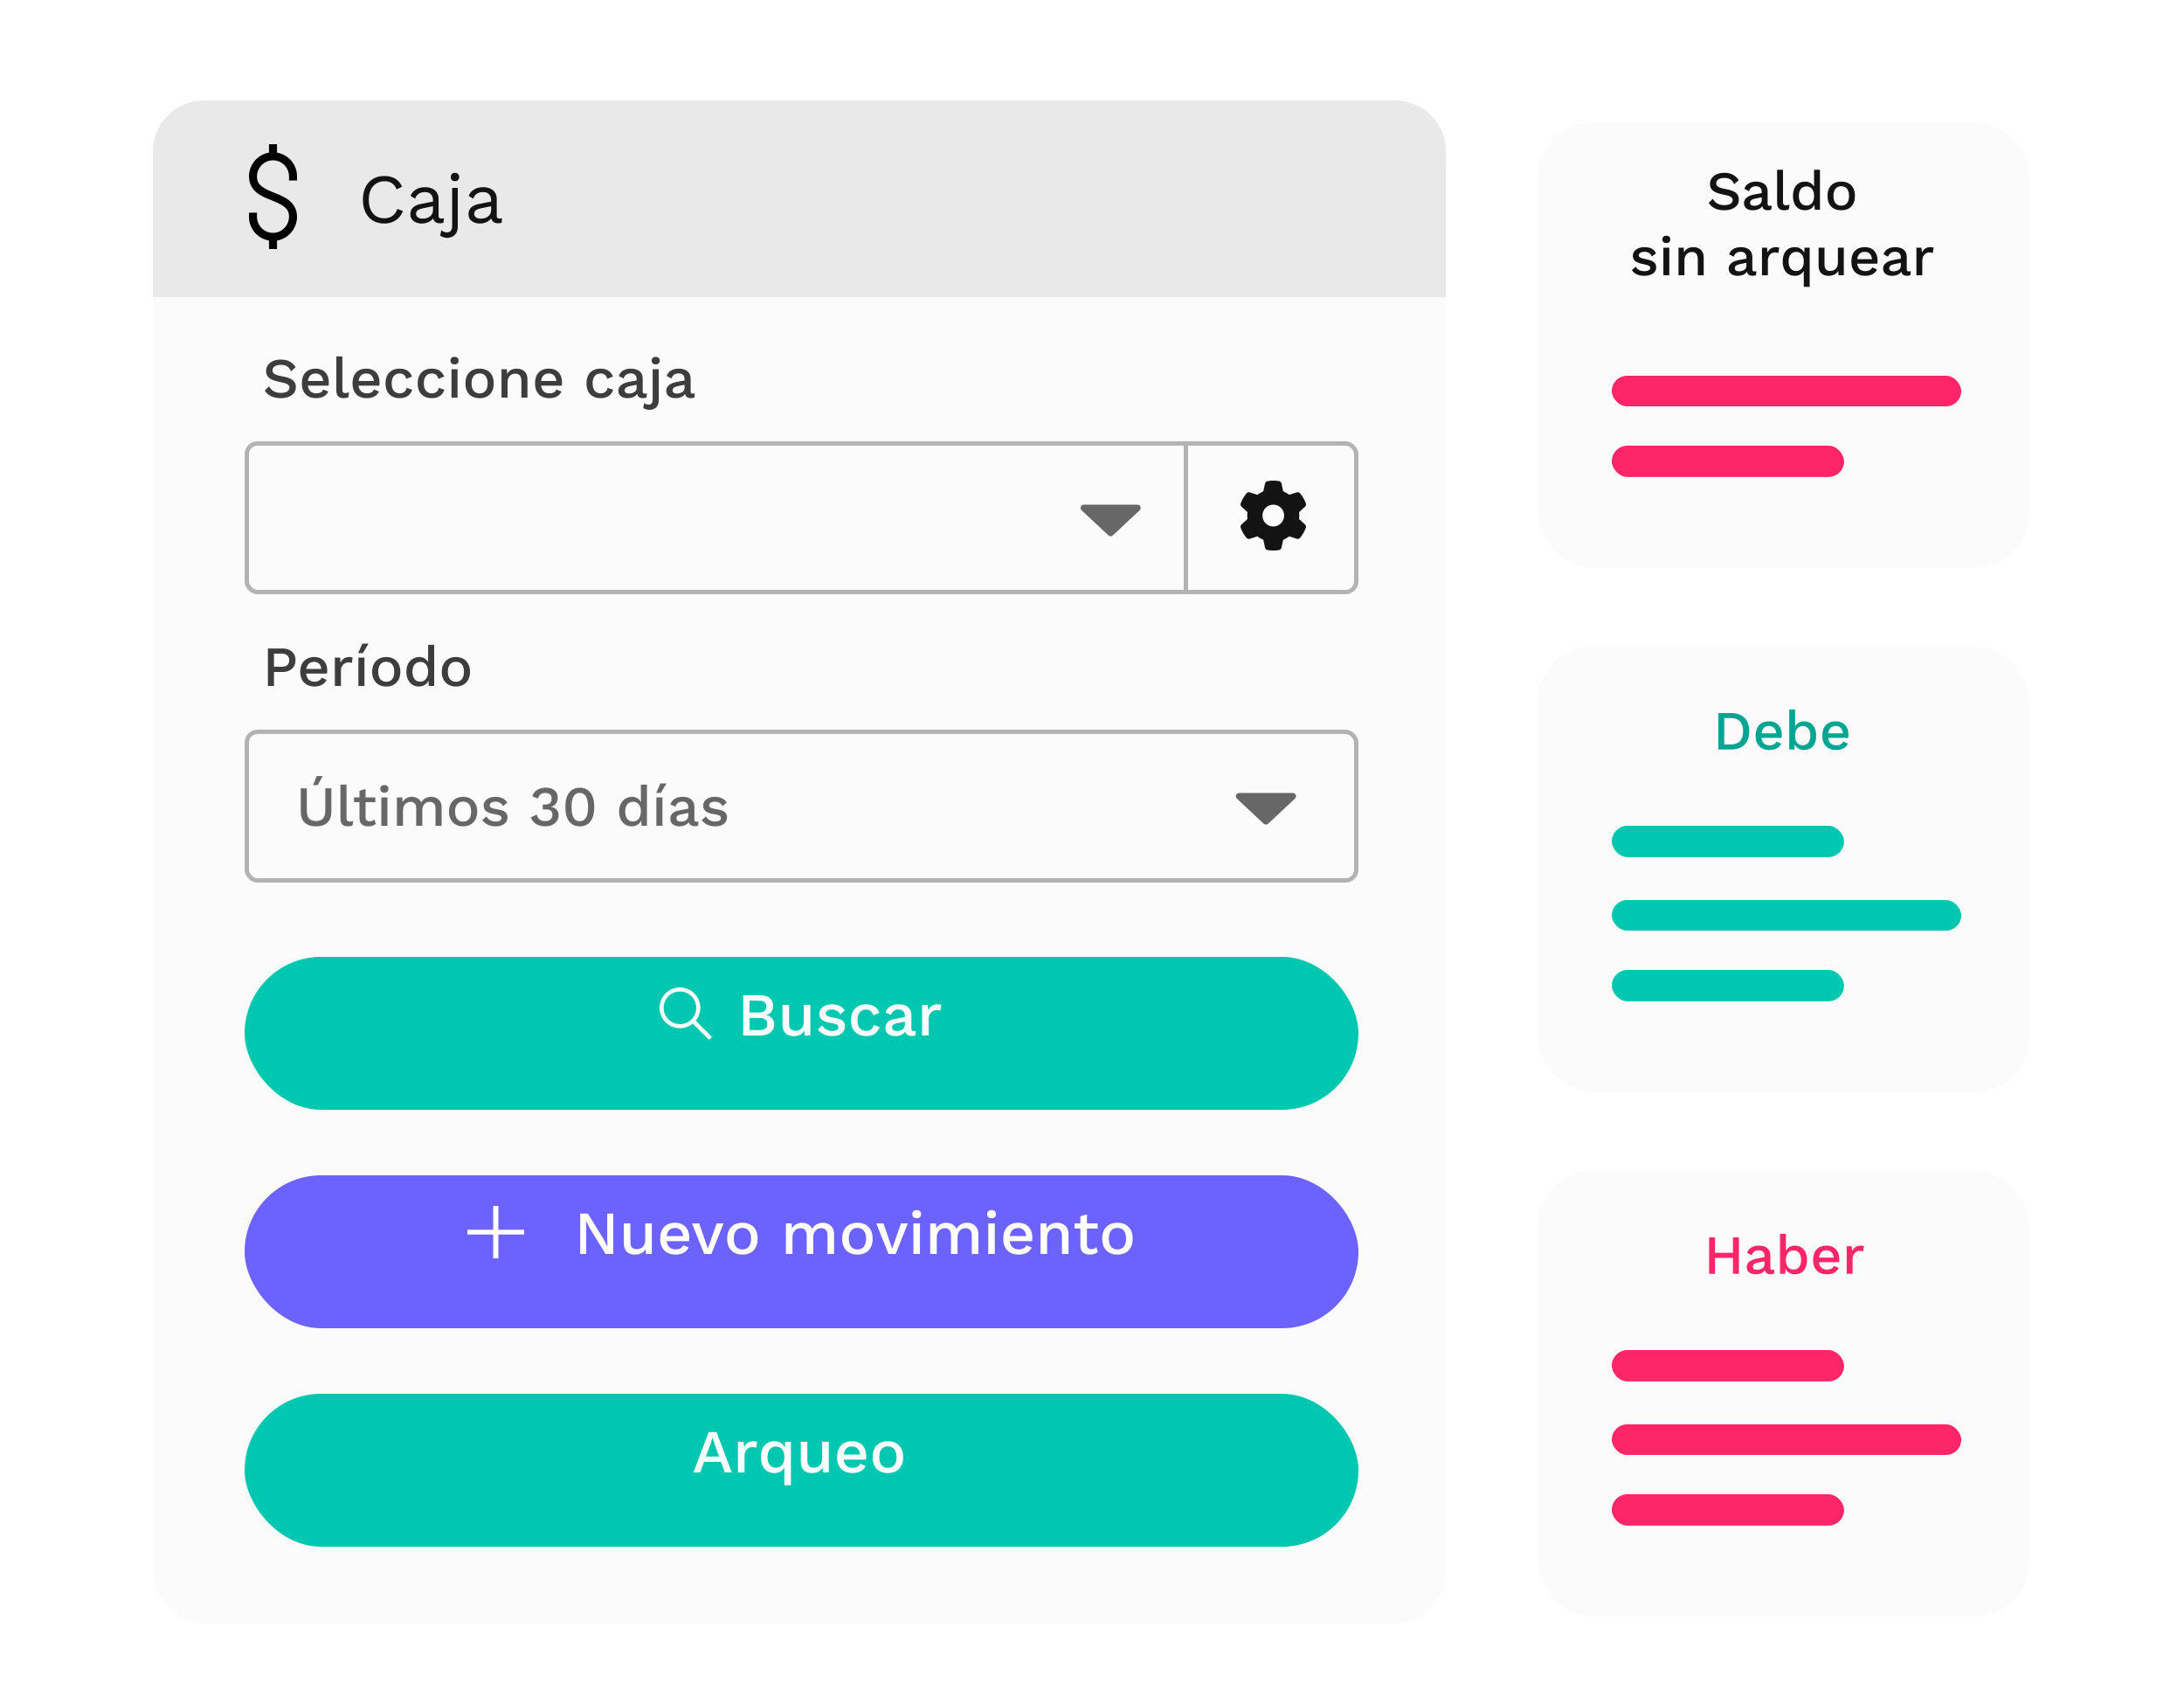 <svg width="500" height="390" viewBox="0 0 500 390" fill="none" xmlns="http://www.w3.org/2000/svg">
<g filter="url(#filter0_d_1289_12)">
<rect x="352" y="144" width="112.588" height="101.912" rx="12.605" fill="#FBFBFB"/>
</g>
<path d="M396.337 163.202C398.948 163.202 400.475 164.691 400.475 167.365C400.475 170.04 398.948 171.529 396.337 171.529H393.397V163.202H396.337ZM396.337 170.381C398.09 170.381 399.062 169.283 399.062 167.365C399.062 165.448 398.09 164.35 396.337 164.35H394.747V170.381H396.337ZM407.929 168.186C407.929 168.425 407.904 168.716 407.878 168.88H403.26C403.412 169.99 404.068 170.583 405.09 170.583C405.923 170.583 406.478 170.28 406.68 169.725L407.803 170.192C407.348 171.126 406.478 171.655 405.09 171.655C403.096 171.655 401.923 170.432 401.923 168.375C401.923 166.318 403.033 165.094 405.001 165.094C406.894 165.094 407.929 166.356 407.929 168.186ZM405.001 166.167C404.005 166.167 403.412 166.76 403.273 167.845H406.667C406.541 166.785 405.948 166.167 405.001 166.167ZM413.002 165.094C414.718 165.094 415.803 166.318 415.803 168.388C415.803 170.444 414.73 171.655 413.014 171.655C412.005 171.655 411.235 171.138 410.869 170.368L410.806 171.529H409.62V162.382H410.97V166.243C411.349 165.549 412.068 165.094 413.002 165.094ZM412.712 170.57C413.797 170.57 414.453 169.75 414.453 168.375C414.453 167 413.797 166.192 412.712 166.192C411.652 166.192 410.97 166.987 410.97 168.299V168.451C410.97 169.775 411.652 170.57 412.712 170.57ZM423.196 168.186C423.196 168.425 423.17 168.716 423.145 168.88H418.527C418.679 169.99 419.335 170.583 420.357 170.583C421.189 170.583 421.745 170.28 421.946 169.725L423.069 170.192C422.615 171.126 421.745 171.655 420.357 171.655C418.363 171.655 417.19 170.432 417.19 168.375C417.19 166.318 418.3 165.094 420.268 165.094C422.161 165.094 423.196 166.356 423.196 168.186ZM420.268 166.167C419.272 166.167 418.679 166.76 418.54 167.845H421.934C421.808 166.785 421.215 166.167 420.268 166.167Z" fill="#00A692"/>
<rect x="369" y="189" width="53.173" height="7.174" rx="3.587" fill="#00C7AF"/>
<rect x="369" y="222" width="53.173" height="7.174" rx="3.587" fill="#00C7AF"/>
<rect x="369" y="206" width="80" height="7" rx="3.5" fill="#00C7AF"/>
<g filter="url(#filter1_d_1289_12)">
<rect x="352" y="24" width="112.588" height="101.912" rx="12.605" fill="#FBFBFB"/>
</g>
<path d="M394.72 39.546C396.259 39.546 397.319 40.101 398.051 41.237L397.029 42.158C396.562 41.161 395.919 40.72 394.733 40.72C393.547 40.72 392.903 41.25 392.903 41.956C392.903 42.625 393.42 42.978 395.036 43.268C397.269 43.66 398.089 44.353 398.089 45.691C398.089 47.18 396.739 48.126 394.771 48.126C392.954 48.126 391.831 47.47 391.187 46.435L392.133 45.489C392.676 46.498 393.509 46.953 394.758 46.953C395.944 46.953 396.676 46.536 396.676 45.767C396.676 45.174 396.171 44.833 394.607 44.543C392.323 44.114 391.477 43.42 391.477 42.095C391.477 40.682 392.689 39.546 394.72 39.546ZM405.14 47.117C405.304 47.117 405.468 47.104 405.606 47.066L405.518 47.975C405.316 48.063 405.051 48.126 404.736 48.126C404.054 48.126 403.588 47.874 403.449 47.18C403.058 47.785 402.25 48.126 401.316 48.126C400.13 48.126 399.26 47.571 399.26 46.473C399.26 45.502 400.067 44.782 401.72 44.492L403.323 44.202V43.874C403.323 43.117 402.856 42.625 402.036 42.625C401.253 42.625 400.673 42.966 400.408 43.761L399.361 43.205C399.664 42.209 400.635 41.565 402.01 41.565C403.588 41.565 404.673 42.284 404.673 43.798V46.65C404.673 46.965 404.799 47.117 405.14 47.117ZM401.607 47.104C402.452 47.104 403.323 46.663 403.323 45.906V45.148L401.947 45.426C401.089 45.59 400.66 45.88 400.66 46.385C400.66 46.852 401.014 47.104 401.607 47.104ZM408.197 38.852V46.158C408.197 46.776 408.348 46.991 408.853 46.991C409.169 46.991 409.358 46.953 409.686 46.827L409.534 47.912C409.257 48.05 408.853 48.126 408.487 48.126C407.364 48.126 406.847 47.571 406.847 46.347V38.852H408.197ZM415.307 38.852H416.657V48H415.471L415.396 46.864C415.03 47.609 414.26 48.126 413.263 48.126C411.547 48.126 410.475 46.915 410.475 44.858C410.475 42.789 411.56 41.565 413.276 41.565C414.21 41.565 414.929 42.019 415.307 42.713V38.852ZM413.566 47.041C414.626 47.041 415.307 46.246 415.307 44.921V44.77C415.307 43.458 414.626 42.663 413.566 42.663C412.481 42.663 411.825 43.47 411.825 44.846C411.825 46.221 412.481 47.041 413.566 47.041ZM421.527 41.565C423.495 41.565 424.668 42.789 424.668 44.846C424.668 46.902 423.495 48.126 421.527 48.126C419.558 48.126 418.385 46.902 418.385 44.846C418.385 42.789 419.558 41.565 421.527 41.565ZM421.527 42.625C420.391 42.625 419.748 43.42 419.748 44.846C419.748 46.271 420.391 47.066 421.527 47.066C422.662 47.066 423.318 46.271 423.318 44.846C423.318 43.42 422.662 42.625 421.527 42.625ZM376.417 63.126C375.193 63.126 374.133 62.722 373.603 61.801L374.512 61.019C374.84 61.776 375.584 62.066 376.467 62.066C377.363 62.066 377.817 61.738 377.817 61.309C377.817 60.918 377.452 60.691 376.354 60.477C374.474 60.123 373.818 59.581 373.818 58.521C373.818 57.499 374.777 56.565 376.467 56.565C377.868 56.565 378.663 57.019 379.117 57.991L378.158 58.697C377.843 57.94 377.3 57.625 376.48 57.625C375.698 57.625 375.168 58.003 375.168 58.395C375.168 58.849 375.534 59.089 376.72 59.303C378.524 59.631 379.168 60.174 379.168 61.221C379.168 62.331 378.158 63.126 376.417 63.126ZM381.493 55.631C380.913 55.631 380.584 55.316 380.584 54.786C380.584 54.256 380.913 53.953 381.493 53.953C382.073 53.953 382.389 54.256 382.389 54.786C382.389 55.316 382.073 55.631 381.493 55.631ZM382.162 56.691V63H380.812V56.691H382.162ZM387.668 56.565C389.006 56.565 390.04 57.335 390.04 58.912V63H388.69V59.341C388.69 58.092 388.11 57.675 387.34 57.675C386.507 57.675 385.624 58.205 385.624 59.656V63H384.274V56.691H385.473L385.536 57.751C385.965 56.918 386.76 56.565 387.668 56.565ZM401.64 62.117C401.804 62.117 401.968 62.104 402.107 62.066L402.019 62.975C401.817 63.063 401.552 63.126 401.236 63.126C400.555 63.126 400.088 62.874 399.949 62.18C399.558 62.785 398.751 63.126 397.817 63.126C396.631 63.126 395.76 62.571 395.76 61.473C395.76 60.502 396.568 59.782 398.221 59.492L399.823 59.202V58.874C399.823 58.117 399.356 57.625 398.536 57.625C397.754 57.625 397.174 57.966 396.909 58.761L395.861 58.205C396.164 57.209 397.136 56.565 398.511 56.565C400.088 56.565 401.173 57.284 401.173 58.798V61.65C401.173 61.965 401.299 62.117 401.64 62.117ZM398.107 62.104C398.953 62.104 399.823 61.663 399.823 60.906V60.148L398.448 60.426C397.59 60.59 397.161 60.88 397.161 61.385C397.161 61.852 397.514 62.104 398.107 62.104ZM406.641 56.565C406.893 56.565 407.158 56.603 407.335 56.691L407.12 57.928C406.944 57.827 406.666 57.764 406.325 57.764C405.568 57.764 404.735 58.369 404.735 59.656V63H403.385V56.691H404.534L404.66 57.814C405 56.994 405.669 56.565 406.641 56.565ZM413.118 56.691H414.304V65.65H412.954V61.978C412.576 62.672 411.856 63.126 410.923 63.126C409.207 63.126 408.122 61.902 408.122 59.833C408.122 57.776 409.194 56.565 410.91 56.565C411.92 56.565 412.689 57.082 413.055 57.852L413.118 56.691ZM411.213 62.028C412.273 62.028 412.954 61.233 412.954 59.921V59.77C412.954 58.445 412.273 57.65 411.213 57.65C410.128 57.65 409.472 58.47 409.472 59.846C409.472 61.221 410.128 62.028 411.213 62.028ZM420.763 56.691H422.113V63H420.914L420.851 61.978C420.422 62.773 419.64 63.126 418.618 63.126C417.356 63.126 416.347 62.483 416.347 60.842V56.691H417.697V60.489C417.697 61.663 418.202 62.016 418.997 62.016C419.955 62.016 420.763 61.435 420.763 60.098V56.691ZM429.849 59.656C429.849 59.896 429.824 60.186 429.799 60.35H425.181C425.332 61.461 425.988 62.054 427.011 62.054C427.843 62.054 428.398 61.751 428.6 61.196L429.723 61.663C429.269 62.596 428.398 63.126 427.011 63.126C425.017 63.126 423.843 61.902 423.843 59.846C423.843 57.789 424.954 56.565 426.922 56.565C428.815 56.565 429.849 57.827 429.849 59.656ZM426.922 57.638C425.925 57.638 425.332 58.23 425.194 59.316H428.588C428.462 58.256 427.869 57.638 426.922 57.638ZM436.992 62.117C437.156 62.117 437.32 62.104 437.459 62.066L437.37 62.975C437.168 63.063 436.903 63.126 436.588 63.126C435.907 63.126 435.44 62.874 435.301 62.18C434.91 62.785 434.102 63.126 433.169 63.126C431.983 63.126 431.112 62.571 431.112 61.473C431.112 60.502 431.919 59.782 433.572 59.492L435.175 59.202V58.874C435.175 58.117 434.708 57.625 433.888 57.625C433.106 57.625 432.525 57.966 432.26 58.761L431.213 58.205C431.516 57.209 432.487 56.565 433.863 56.565C435.44 56.565 436.525 57.284 436.525 58.798V61.65C436.525 61.965 436.651 62.117 436.992 62.117ZM433.459 62.104C434.304 62.104 435.175 61.663 435.175 60.906V60.148L433.799 60.426C432.941 60.59 432.512 60.88 432.512 61.385C432.512 61.852 432.866 62.104 433.459 62.104ZM441.992 56.565C442.245 56.565 442.51 56.603 442.686 56.691L442.472 57.928C442.295 57.827 442.018 57.764 441.677 57.764C440.92 57.764 440.087 58.369 440.087 59.656V63H438.737V56.691H439.885L440.011 57.814C440.352 56.994 441.021 56.565 441.992 56.565Z" fill="#131313"/>
<rect x="369" y="102" width="53.173" height="7.174" rx="3.587" fill="#FF2569"/>
<rect x="369" y="86" width="80" height="7" rx="3.5" fill="#FF2569"/>
<g filter="url(#filter2_d_1289_12)">
<rect x="352" y="264" width="112.588" height="101.912" rx="12.605" fill="#FBFBFB"/>
</g>
<path d="M396.742 283.202H398.104V291.529H396.742V287.895H392.628V291.529H391.278V283.202H392.628V286.735H396.742V283.202ZM405.769 290.646C405.933 290.646 406.097 290.633 406.236 290.596L406.147 291.504C405.946 291.592 405.681 291.655 405.365 291.655C404.684 291.655 404.217 291.403 404.078 290.709C403.687 291.315 402.88 291.655 401.946 291.655C400.76 291.655 399.889 291.1 399.889 290.003C399.889 289.031 400.697 288.312 402.35 288.022L403.952 287.731V287.403C403.952 286.646 403.485 286.154 402.665 286.154C401.883 286.154 401.302 286.495 401.037 287.29L399.99 286.735C400.293 285.738 401.264 285.094 402.64 285.094C404.217 285.094 405.302 285.814 405.302 287.328V290.179C405.302 290.495 405.428 290.646 405.769 290.646ZM402.236 290.633C403.081 290.633 403.952 290.192 403.952 289.435V288.678L402.577 288.955C401.719 289.119 401.29 289.41 401.29 289.914C401.29 290.381 401.643 290.633 402.236 290.633ZM410.896 285.094C412.612 285.094 413.697 286.318 413.697 288.388C413.697 290.444 412.624 291.655 410.908 291.655C409.899 291.655 409.129 291.138 408.763 290.368L408.7 291.529H407.514V282.382H408.864V286.243C409.243 285.549 409.962 285.094 410.896 285.094ZM410.605 290.57C411.691 290.57 412.347 289.75 412.347 288.375C412.347 287 411.691 286.192 410.605 286.192C409.546 286.192 408.864 286.987 408.864 288.299V288.451C408.864 289.775 409.546 290.57 410.605 290.57ZM421.09 288.186C421.09 288.425 421.064 288.716 421.039 288.88H416.421C416.572 289.99 417.229 290.583 418.251 290.583C419.083 290.583 419.639 290.28 419.84 289.725L420.963 290.192C420.509 291.126 419.639 291.655 418.251 291.655C416.257 291.655 415.084 290.432 415.084 288.375C415.084 286.318 416.194 285.094 418.162 285.094C420.055 285.094 421.09 286.356 421.09 288.186ZM418.162 286.167C417.165 286.167 416.572 286.76 416.434 287.845H419.828C419.702 286.785 419.109 286.167 418.162 286.167ZM426.036 285.094C426.289 285.094 426.554 285.132 426.73 285.22L426.516 286.457C426.339 286.356 426.062 286.293 425.721 286.293C424.964 286.293 424.131 286.899 424.131 288.186V291.529H422.781V285.22H423.929L424.055 286.343C424.396 285.523 425.065 285.094 426.036 285.094Z" fill="#FF2569"/>
<rect x="369" y="309" width="53.173" height="7.174" rx="3.587" fill="#FF2569"/>
<rect x="369" y="342" width="53.173" height="7.174" rx="3.587" fill="#FF2569"/>
<rect x="369" y="326" width="80" height="7" rx="3.5" fill="#FF2569"/>
<g filter="url(#filter3_d_1289_12)">
<rect x="35" y="23" width="296.029" height="344.559" rx="11.647" fill="#FBFBFB"/>
</g>
<path d="M35 34.647C35 28.215 40.215 23 46.647 23H319.382C325.815 23 331.029 28.215 331.029 34.647V68H35V34.647Z" fill="#E9E9E9"/>
<path d="M92.24 48.296C92.016 48.893 91.696 49.411 91.28 49.848C90.864 50.275 90.373 50.6 89.808 50.824C89.253 51.048 88.645 51.16 87.984 51.16C86.981 51.16 86.112 50.941 85.376 50.504C84.651 50.056 84.085 49.427 83.68 48.616C83.285 47.805 83.088 46.84 83.088 45.72C83.088 44.6 83.285 43.635 83.68 42.824C84.085 42.013 84.651 41.389 85.376 40.952C86.112 40.504 86.971 40.28 87.952 40.28C88.635 40.28 89.243 40.376 89.776 40.568C90.309 40.749 90.763 41.027 91.136 41.4C91.52 41.763 91.824 42.211 92.048 42.744L90.784 43.336C90.549 42.728 90.208 42.269 89.76 41.96C89.323 41.64 88.752 41.48 88.048 41.48C87.333 41.48 86.704 41.651 86.16 41.992C85.616 42.323 85.189 42.803 84.88 43.432C84.581 44.061 84.432 44.824 84.432 45.72C84.432 46.605 84.576 47.368 84.864 48.008C85.152 48.637 85.563 49.123 86.096 49.464C86.629 49.795 87.259 49.96 87.984 49.96C88.688 49.96 89.301 49.784 89.824 49.432C90.347 49.069 90.725 48.531 90.96 47.816L92.24 48.296ZM99.129 45.832C99.129 45.235 98.969 44.776 98.649 44.456C98.329 44.125 97.875 43.96 97.289 43.96C96.734 43.96 96.265 44.083 95.881 44.328C95.497 44.563 95.214 44.947 95.033 45.48L93.993 44.84C94.206 44.243 94.601 43.763 95.177 43.4C95.753 43.027 96.467 42.84 97.321 42.84C97.897 42.84 98.419 42.941 98.889 43.144C99.358 43.336 99.726 43.635 99.993 44.04C100.27 44.435 100.409 44.947 100.409 45.576V49.448C100.409 49.832 100.611 50.024 101.017 50.024C101.219 50.024 101.417 49.997 101.609 49.944L101.545 50.952C101.331 51.059 101.054 51.112 100.713 51.112C100.403 51.112 100.126 51.053 99.881 50.936C99.635 50.819 99.443 50.643 99.305 50.408C99.166 50.163 99.097 49.859 99.097 49.496V49.336L99.417 49.384C99.289 49.8 99.07 50.141 98.761 50.408C98.451 50.664 98.105 50.856 97.721 50.984C97.337 51.101 96.958 51.16 96.585 51.16C96.115 51.16 95.678 51.08 95.273 50.92C94.867 50.76 94.542 50.52 94.297 50.2C94.062 49.869 93.945 49.464 93.945 48.984C93.945 48.387 94.142 47.896 94.537 47.512C94.942 47.117 95.502 46.851 96.217 46.712L99.385 46.088V47.144L96.809 47.672C96.286 47.779 95.897 47.928 95.641 48.12C95.385 48.312 95.257 48.579 95.257 48.92C95.257 49.251 95.385 49.523 95.641 49.736C95.907 49.939 96.281 50.04 96.761 50.04C97.07 50.04 97.363 50.003 97.641 49.928C97.929 49.843 98.185 49.72 98.409 49.56C98.633 49.389 98.809 49.181 98.937 48.936C99.065 48.68 99.129 48.381 99.129 48.04V45.832ZM104.159 41.464C103.871 41.464 103.637 41.379 103.455 41.208C103.285 41.027 103.199 40.792 103.199 40.504C103.199 40.216 103.285 39.987 103.455 39.816C103.637 39.635 103.871 39.544 104.159 39.544C104.447 39.544 104.677 39.635 104.847 39.816C105.029 39.987 105.119 40.216 105.119 40.504C105.119 40.792 105.029 41.027 104.847 41.208C104.677 41.379 104.447 41.464 104.159 41.464ZM104.799 43V51.816C104.799 52.477 104.671 53 104.415 53.384C104.159 53.768 103.845 54.04 103.471 54.2C103.098 54.36 102.73 54.44 102.367 54.44C102.037 54.44 101.733 54.387 101.455 54.28C101.178 54.184 100.949 54.061 100.767 53.912L101.039 52.696C101.189 52.835 101.375 52.952 101.599 53.048C101.823 53.144 102.074 53.192 102.351 53.192C102.693 53.192 102.97 53.08 103.183 52.856C103.407 52.632 103.519 52.243 103.519 51.688V43H104.799ZM112.441 45.832C112.441 45.235 112.281 44.776 111.961 44.456C111.641 44.125 111.188 43.96 110.601 43.96C110.047 43.96 109.577 44.083 109.193 44.328C108.809 44.563 108.527 44.947 108.345 45.48L107.305 44.84C107.519 44.243 107.913 43.763 108.489 43.4C109.065 43.027 109.78 42.84 110.633 42.84C111.209 42.84 111.732 42.941 112.201 43.144C112.671 43.336 113.039 43.635 113.305 44.04C113.583 44.435 113.721 44.947 113.721 45.576V49.448C113.721 49.832 113.924 50.024 114.329 50.024C114.532 50.024 114.729 49.997 114.921 49.944L114.857 50.952C114.644 51.059 114.367 51.112 114.025 51.112C113.716 51.112 113.439 51.053 113.193 50.936C112.948 50.819 112.756 50.643 112.617 50.408C112.479 50.163 112.409 49.859 112.409 49.496V49.336L112.729 49.384C112.601 49.8 112.383 50.141 112.073 50.408C111.764 50.664 111.417 50.856 111.033 50.984C110.649 51.101 110.271 51.16 109.897 51.16C109.428 51.16 108.991 51.08 108.585 50.92C108.18 50.76 107.855 50.52 107.609 50.2C107.375 49.869 107.257 49.464 107.257 48.984C107.257 48.387 107.455 47.896 107.849 47.512C108.255 47.117 108.815 46.851 109.529 46.712L112.697 46.088V47.144L110.121 47.672C109.599 47.779 109.209 47.928 108.953 48.12C108.697 48.312 108.569 48.579 108.569 48.92C108.569 49.251 108.697 49.523 108.953 49.736C109.22 49.939 109.593 50.04 110.073 50.04C110.383 50.04 110.676 50.003 110.953 49.928C111.241 49.843 111.497 49.72 111.721 49.56C111.945 49.389 112.121 49.181 112.249 48.936C112.377 48.68 112.441 48.381 112.441 48.04V45.832Z" fill="#131313"/>
<g filter="url(#filter4_d_1289_12)">
<rect x="56" y="215" width="255" height="35" rx="17.5" fill="#00C7AF"/>
</g>
<path d="M170.148 237V227.76H173.788C174.899 227.76 175.711 227.984 176.224 228.432C176.738 228.88 176.994 229.501 176.994 230.294C176.994 230.779 176.854 231.213 176.574 231.596C176.294 231.969 175.884 232.207 175.342 232.31V232.324C175.94 232.417 176.402 232.665 176.728 233.066C177.064 233.458 177.232 233.915 177.232 234.438C177.232 235.231 176.943 235.857 176.364 236.314C175.786 236.771 174.946 237 173.844 237H170.148ZM171.618 235.754H173.914C174.502 235.754 174.941 235.633 175.23 235.39C175.529 235.147 175.678 234.807 175.678 234.368C175.678 233.929 175.529 233.589 175.23 233.346C174.941 233.103 174.502 232.982 173.914 232.982H171.618V235.754ZM171.618 231.736H173.676C174.852 231.736 175.44 231.283 175.44 230.378C175.44 229.473 174.852 229.02 173.676 229.02H171.618V231.736ZM181.7 237.14C181.243 237.14 180.818 237.056 180.426 236.888C180.043 236.72 179.735 236.449 179.502 236.076C179.269 235.703 179.152 235.217 179.152 234.62V230H180.65V234.242C180.65 234.877 180.785 235.315 181.056 235.558C181.327 235.791 181.705 235.908 182.19 235.908C182.423 235.908 182.647 235.871 182.862 235.796C183.086 235.712 183.287 235.586 183.464 235.418C183.641 235.241 183.777 235.017 183.87 234.746C183.973 234.475 184.024 234.158 184.024 233.794V230H185.522V237H184.206L184.136 235.866C183.893 236.305 183.567 236.627 183.156 236.832C182.745 237.037 182.26 237.14 181.7 237.14ZM190.522 237.14C189.822 237.14 189.183 237.005 188.604 236.734C188.026 236.463 187.568 236.081 187.232 235.586L188.268 234.69C188.474 235.073 188.768 235.381 189.15 235.614C189.542 235.838 190.009 235.95 190.55 235.95C190.98 235.95 191.32 235.875 191.572 235.726C191.824 235.577 191.95 235.367 191.95 235.096C191.95 234.919 191.89 234.765 191.768 234.634C191.656 234.494 191.437 234.387 191.11 234.312L189.64 234.004C188.894 233.855 188.362 233.617 188.044 233.29C187.727 232.954 187.568 232.529 187.568 232.016C187.568 231.633 187.68 231.279 187.904 230.952C188.128 230.625 188.455 230.364 188.884 230.168C189.323 229.963 189.846 229.86 190.452 229.86C191.152 229.86 191.75 229.986 192.244 230.238C192.739 230.481 193.117 230.831 193.378 231.288L192.342 232.156C192.165 231.783 191.904 231.507 191.558 231.33C191.213 231.143 190.854 231.05 190.48 231.05C190.182 231.05 189.925 231.087 189.71 231.162C189.496 231.237 189.332 231.339 189.22 231.47C189.108 231.601 189.052 231.755 189.052 231.932C189.052 232.119 189.122 232.282 189.262 232.422C189.402 232.562 189.654 232.669 190.018 232.744L191.614 233.08C192.286 233.211 192.758 233.435 193.028 233.752C193.308 234.06 193.448 234.438 193.448 234.886C193.448 235.334 193.332 235.731 193.098 236.076C192.865 236.412 192.529 236.673 192.09 236.86C191.652 237.047 191.129 237.14 190.522 237.14ZM198.283 229.86C198.843 229.86 199.319 229.944 199.711 230.112C200.112 230.271 200.448 230.499 200.719 230.798C200.989 231.097 201.195 231.437 201.335 231.82L199.921 232.38C199.799 231.951 199.603 231.624 199.333 231.4C199.071 231.167 198.726 231.05 198.297 231.05C197.877 231.05 197.517 231.148 197.219 231.344C196.92 231.531 196.691 231.806 196.533 232.17C196.383 232.534 196.309 232.982 196.309 233.514C196.309 234.037 196.388 234.48 196.547 234.844C196.705 235.208 196.934 235.483 197.233 235.67C197.531 235.857 197.886 235.95 198.297 235.95C198.614 235.95 198.889 235.899 199.123 235.796C199.356 235.684 199.547 235.53 199.697 235.334C199.855 235.129 199.963 234.881 200.019 234.592L201.377 235.054C201.246 235.474 201.041 235.843 200.761 236.16C200.49 236.468 200.149 236.711 199.739 236.888C199.328 237.056 198.857 237.14 198.325 237.14C197.634 237.14 197.023 236.995 196.491 236.706C195.959 236.417 195.543 236.001 195.245 235.46C194.955 234.909 194.811 234.256 194.811 233.5C194.811 232.744 194.955 232.095 195.245 231.554C195.543 231.003 195.954 230.583 196.477 230.294C197.009 230.005 197.611 229.86 198.283 229.86ZM207.166 232.506C207.166 232.039 207.035 231.68 206.774 231.428C206.522 231.167 206.172 231.036 205.724 231.036C205.304 231.036 204.945 231.134 204.646 231.33C204.347 231.526 204.128 231.843 203.988 232.282L202.728 231.75C202.905 231.181 203.251 230.723 203.764 230.378C204.287 230.033 204.959 229.86 205.78 229.86C206.34 229.86 206.835 229.953 207.264 230.14C207.693 230.317 208.029 230.588 208.272 230.952C208.524 231.316 208.65 231.783 208.65 232.352V235.474C208.65 235.819 208.823 235.992 209.168 235.992C209.336 235.992 209.499 235.969 209.658 235.922L209.574 236.958C209.359 237.061 209.089 237.112 208.762 237.112C208.463 237.112 208.193 237.061 207.95 236.958C207.717 236.846 207.53 236.683 207.39 236.468C207.259 236.244 207.194 235.969 207.194 235.642V235.544L207.502 235.53C207.418 235.894 207.245 236.197 206.984 236.44C206.723 236.673 206.419 236.851 206.074 236.972C205.729 237.084 205.379 237.14 205.024 237.14C204.585 237.14 204.189 237.07 203.834 236.93C203.489 236.79 203.213 236.58 203.008 236.3C202.812 236.011 202.714 235.656 202.714 235.236C202.714 234.713 202.882 234.284 203.218 233.948C203.563 233.612 204.049 233.383 204.674 233.262L207.39 232.73L207.376 233.78L205.402 234.186C205.01 234.261 204.716 234.368 204.52 234.508C204.324 234.648 204.226 234.853 204.226 235.124C204.226 235.385 204.324 235.595 204.52 235.754C204.725 235.903 204.996 235.978 205.332 235.978C205.565 235.978 205.789 235.95 206.004 235.894C206.228 235.838 206.429 235.749 206.606 235.628C206.783 235.497 206.919 235.334 207.012 235.138C207.115 234.933 207.166 234.69 207.166 234.41V232.506ZM211.104 237V230H212.378L212.518 231.26C212.705 230.803 212.98 230.457 213.344 230.224C213.718 229.981 214.175 229.86 214.716 229.86C214.856 229.86 214.996 229.874 215.136 229.902C215.276 229.921 215.393 229.953 215.486 230L215.276 231.316C215.174 231.279 215.057 231.251 214.926 231.232C214.805 231.204 214.637 231.19 214.422 231.19C214.133 231.19 213.848 231.269 213.568 231.428C213.288 231.577 213.055 231.806 212.868 232.114C212.691 232.422 212.602 232.814 212.602 233.29V237H211.104Z" fill="white"/>
<path d="M155.666 226C158.236 226 160.331 228.095 160.331 230.666C160.331 231.781 159.939 232.807 159.281 233.61L163 237.328L162.328 238L158.61 234.281C157.807 234.939 156.781 235.331 155.666 235.331C153.095 235.331 151 233.236 151 230.666C151 228.095 153.095 226 155.666 226ZM155.666 226.933C153.599 226.933 151.933 228.599 151.933 230.666C151.933 232.733 153.599 234.398 155.666 234.398C157.733 234.398 159.398 232.733 159.398 230.666C159.398 228.599 157.733 226.933 155.666 226.933Z" fill="white"/>
<g filter="url(#filter5_d_1289_12)">
<rect x="56" y="265" width="255" height="35" rx="17.5" fill="#6C63FF"/>
</g>
<path d="M112.909 276V281.455H107V282.545H112.909V288H114.091V282.545H120V281.455H114.091V276H112.909Z" fill="white"/>
<path d="M140.407 277.76V287H138.629L135.059 281.176L134.163 279.468H134.149L134.205 281.036V287H132.833V277.76H134.597L138.153 283.57L139.063 285.292H139.077L139.021 283.724V277.76H140.407ZM147.721 280H149.219V287H147.889L147.819 285.866C147.343 286.748 146.475 287.14 145.341 287.14C143.941 287.14 142.821 286.426 142.821 284.606V280H144.319V284.214C144.319 285.516 144.879 285.908 145.761 285.908C146.825 285.908 147.721 285.264 147.721 283.78V280ZM157.803 283.29C157.803 283.556 157.775 283.878 157.747 284.06H152.623C152.791 285.292 153.519 285.95 154.653 285.95C155.577 285.95 156.193 285.614 156.417 284.998L157.663 285.516C157.159 286.552 156.193 287.14 154.653 287.14C152.441 287.14 151.139 285.782 151.139 283.5C151.139 281.218 152.371 279.86 154.555 279.86C156.655 279.86 157.803 281.26 157.803 283.29ZM154.555 281.05C153.449 281.05 152.791 281.708 152.637 282.912H156.403C156.263 281.736 155.605 281.05 154.555 281.05ZM164.081 280H165.649L162.863 287H161.225L158.425 280H160.077L162.051 285.782L164.081 280ZM169.965 279.86C172.149 279.86 173.451 281.218 173.451 283.5C173.451 285.782 172.149 287.14 169.965 287.14C167.781 287.14 166.479 285.782 166.479 283.5C166.479 281.218 167.781 279.86 169.965 279.86ZM169.965 281.036C168.705 281.036 167.991 281.918 167.991 283.5C167.991 285.082 168.705 285.964 169.965 285.964C171.225 285.964 171.953 285.082 171.953 283.5C171.953 281.918 171.225 281.036 169.965 281.036ZM188.37 279.86C189.714 279.86 190.96 280.686 190.946 282.464V287H189.448V282.702C189.448 281.554 188.832 281.092 188.006 281.092C187.026 281.092 186.186 281.834 186.186 283.192V287H184.688V282.702C184.688 281.554 184.072 281.092 183.246 281.092C182.406 281.092 181.426 281.708 181.426 283.276V287H179.928V280H181.258L181.328 281.162C181.818 280.28 182.686 279.86 183.596 279.86C184.59 279.86 185.528 280.308 185.948 281.26C186.41 280.308 187.432 279.86 188.37 279.86ZM196.297 279.86C198.481 279.86 199.783 281.218 199.783 283.5C199.783 285.782 198.481 287.14 196.297 287.14C194.113 287.14 192.811 285.782 192.811 283.5C192.811 281.218 194.113 279.86 196.297 279.86ZM196.297 281.036C195.037 281.036 194.323 281.918 194.323 283.5C194.323 285.082 195.037 285.964 196.297 285.964C197.557 285.964 198.285 285.082 198.285 283.5C198.285 281.918 197.557 281.036 196.297 281.036ZM206.272 280H207.84L205.054 287H203.416L200.616 280H202.268L204.242 285.782L206.272 280ZM209.873 278.824C209.229 278.824 208.865 278.474 208.865 277.886C208.865 277.298 209.229 276.962 209.873 276.962C210.517 276.962 210.867 277.298 210.867 277.886C210.867 278.474 210.517 278.824 209.873 278.824ZM210.615 280V287H209.117V280H210.615ZM221.401 279.86C222.745 279.86 223.991 280.686 223.977 282.464V287H222.479V282.702C222.479 281.554 221.863 281.092 221.037 281.092C220.057 281.092 219.217 281.834 219.217 283.192V287H217.719V282.702C217.719 281.554 217.103 281.092 216.277 281.092C215.437 281.092 214.457 281.708 214.457 283.276V287H212.959V280H214.289L214.359 281.162C214.849 280.28 215.717 279.86 216.627 279.86C217.621 279.86 218.559 280.308 218.979 281.26C219.441 280.308 220.463 279.86 221.401 279.86ZM227.004 278.824C226.36 278.824 225.996 278.474 225.996 277.886C225.996 277.298 226.36 276.962 227.004 276.962C227.648 276.962 227.998 277.298 227.998 277.886C227.998 278.474 227.648 278.824 227.004 278.824ZM227.746 280V287H226.248V280H227.746ZM236.348 283.29C236.348 283.556 236.32 283.878 236.292 284.06H231.168C231.336 285.292 232.064 285.95 233.198 285.95C234.122 285.95 234.738 285.614 234.962 284.998L236.208 285.516C235.704 286.552 234.738 287.14 233.198 287.14C230.986 287.14 229.684 285.782 229.684 283.5C229.684 281.218 230.916 279.86 233.1 279.86C235.2 279.86 236.348 281.26 236.348 283.29ZM233.1 281.05C231.994 281.05 231.336 281.708 231.182 282.912H234.948C234.808 281.736 234.15 281.05 233.1 281.05ZM241.991 279.86C243.475 279.86 244.623 280.714 244.623 282.464V287H243.125V282.94C243.125 281.554 242.481 281.092 241.627 281.092C240.703 281.092 239.723 281.68 239.723 283.29V287H238.225V280H239.555L239.625 281.176C240.101 280.252 240.983 279.86 241.991 279.86ZM250.996 285.446L251.346 286.538C250.898 286.916 250.24 287.14 249.484 287.14C248.28 287.14 247.356 286.594 247.342 285.152V281.176H246.012V280H247.342V278.362L248.84 277.942V280H251.29V281.176H248.84V284.9C248.84 285.586 249.246 285.894 249.862 285.894C250.338 285.894 250.688 285.726 250.996 285.446ZM255.824 279.86C258.008 279.86 259.31 281.218 259.31 283.5C259.31 285.782 258.008 287.14 255.824 287.14C253.64 287.14 252.338 285.782 252.338 283.5C252.338 281.218 253.64 279.86 255.824 279.86ZM255.824 281.036C254.564 281.036 253.85 281.918 253.85 283.5C253.85 285.082 254.564 285.964 255.824 285.964C257.084 285.964 257.812 285.082 257.812 283.5C257.812 281.918 257.084 281.036 255.824 281.036Z" fill="white"/>
<g filter="url(#filter6_d_1289_12)">
<rect x="56" y="315" width="255" height="35" rx="17.5" fill="#00C7AF"/>
</g>
<path d="M165.941 337L165.073 334.578H161.181L160.299 337H158.759L162.245 327.76H164.037L167.523 337H165.941ZM161.615 333.36H164.625L163.561 330.392L163.141 329.062H163.099L162.707 330.364L161.615 333.36ZM172.564 329.86C172.844 329.86 173.138 329.902 173.334 330L173.096 331.372C172.9 331.26 172.592 331.19 172.214 331.19C171.374 331.19 170.45 331.862 170.45 333.29V337H168.952V330H170.226L170.366 331.246C170.744 330.336 171.486 329.86 172.564 329.86ZM179.751 330H181.067V339.94H179.569V335.866C179.149 336.636 178.351 337.14 177.315 337.14C175.411 337.14 174.207 335.782 174.207 333.486C174.207 331.204 175.397 329.86 177.301 329.86C178.421 329.86 179.275 330.434 179.681 331.288L179.751 330ZM177.637 335.922C178.813 335.922 179.569 335.04 179.569 333.584V333.416C179.569 331.946 178.813 331.064 177.637 331.064C176.433 331.064 175.705 331.974 175.705 333.5C175.705 335.026 176.433 335.922 177.637 335.922ZM188.234 330H189.732V337H188.402L188.332 335.866C187.856 336.748 186.988 337.14 185.854 337.14C184.454 337.14 183.334 336.426 183.334 334.606V330H184.832V334.214C184.832 335.516 185.392 335.908 186.274 335.908C187.338 335.908 188.234 335.264 188.234 333.78V330ZM198.316 333.29C198.316 333.556 198.288 333.878 198.26 334.06H193.136C193.304 335.292 194.032 335.95 195.166 335.95C196.09 335.95 196.706 335.614 196.93 334.998L198.176 335.516C197.672 336.552 196.706 337.14 195.166 337.14C192.954 337.14 191.652 335.782 191.652 333.5C191.652 331.218 192.884 329.86 195.068 329.86C197.168 329.86 198.316 331.26 198.316 333.29ZM195.068 331.05C193.962 331.05 193.304 331.708 193.15 332.912H196.916C196.776 331.736 196.118 331.05 195.068 331.05ZM203.272 329.86C205.456 329.86 206.758 331.218 206.758 333.5C206.758 335.782 205.456 337.14 203.272 337.14C201.088 337.14 199.786 335.782 199.786 333.5C199.786 331.218 201.088 329.86 203.272 329.86ZM203.272 331.036C202.012 331.036 201.298 331.918 201.298 333.5C201.298 335.082 202.012 335.964 203.272 335.964C204.532 335.964 205.26 335.082 205.26 333.5C205.26 331.918 204.532 331.036 203.272 331.036Z" fill="white"/>
<path d="M75.862 180.42V185.711C75.862 186.846 75.563 187.7 74.965 188.272C74.367 188.844 73.496 189.13 72.352 189.13C71.225 189.13 70.359 188.844 69.752 188.272C69.154 187.7 68.855 186.846 68.855 185.711V180.42H70.246V185.542C70.246 186.348 70.419 186.946 70.766 187.336C71.113 187.726 71.641 187.921 72.352 187.921C73.071 187.921 73.604 187.726 73.951 187.336C74.298 186.946 74.471 186.348 74.471 185.542V180.42H75.862ZM72.521 177.612H73.873L72.742 179.692H71.676L72.521 177.612ZM79.334 179.575V187.18C79.334 187.501 79.391 187.722 79.503 187.843C79.616 187.964 79.802 188.025 80.062 188.025C80.218 188.025 80.348 188.016 80.452 187.999C80.565 187.973 80.704 187.93 80.868 187.869L80.712 188.909C80.565 188.978 80.396 189.03 80.205 189.065C80.015 189.108 79.824 189.13 79.633 189.13C79.053 189.13 78.624 188.983 78.346 188.688C78.078 188.385 77.943 187.921 77.943 187.297V179.575H79.334ZM83.689 180.589V187.05C83.689 187.371 83.771 187.605 83.936 187.752C84.109 187.899 84.339 187.973 84.625 187.973C84.859 187.973 85.063 187.938 85.236 187.869C85.409 187.791 85.57 187.687 85.717 187.557L86.029 188.571C85.83 188.744 85.583 188.883 85.288 188.987C85.002 189.082 84.681 189.13 84.326 189.13C83.953 189.13 83.611 189.069 83.299 188.948C82.987 188.827 82.744 188.632 82.571 188.363C82.398 188.086 82.307 187.726 82.298 187.284V180.979L83.689 180.589ZM85.925 182.5V183.592H81.05V182.5H85.925ZM88.003 181.408C87.699 181.408 87.465 181.334 87.301 181.187C87.145 181.031 87.067 180.814 87.067 180.537C87.067 180.26 87.145 180.047 87.301 179.9C87.465 179.753 87.699 179.679 88.003 179.679C88.297 179.679 88.523 179.753 88.679 179.9C88.843 180.047 88.926 180.26 88.926 180.537C88.926 180.814 88.843 181.031 88.679 181.187C88.523 181.334 88.297 181.408 88.003 181.408ZM88.692 182.5V189H87.301V182.5H88.692ZM90.868 189V182.5H92.103L92.168 183.592C92.393 183.176 92.692 182.868 93.065 182.669C93.446 182.47 93.849 182.37 94.274 182.37C94.742 182.37 95.171 182.478 95.561 182.695C95.96 182.903 96.259 183.219 96.458 183.644C96.597 183.358 96.787 183.12 97.03 182.929C97.273 182.738 97.541 182.6 97.836 182.513C98.131 182.418 98.421 182.37 98.707 182.37C99.123 182.37 99.513 182.457 99.877 182.63C100.241 182.803 100.536 183.068 100.761 183.423C100.986 183.778 101.099 184.233 101.099 184.788V189H99.708V185.009C99.708 184.48 99.582 184.099 99.331 183.865C99.08 183.631 98.759 183.514 98.369 183.514C98.066 183.514 97.784 183.588 97.524 183.735C97.273 183.882 97.069 184.103 96.913 184.398C96.757 184.684 96.679 185.039 96.679 185.464V189H95.288V185.009C95.288 184.48 95.162 184.099 94.911 183.865C94.66 183.631 94.339 183.514 93.949 183.514C93.689 183.514 93.429 183.583 93.169 183.722C92.909 183.861 92.692 184.077 92.519 184.372C92.346 184.667 92.259 185.057 92.259 185.542V189H90.868ZM106.029 182.37C106.662 182.37 107.221 182.504 107.706 182.773C108.191 183.042 108.568 183.432 108.837 183.943C109.114 184.446 109.253 185.048 109.253 185.75C109.253 186.452 109.114 187.059 108.837 187.57C108.568 188.073 108.191 188.458 107.706 188.727C107.221 188.996 106.662 189.13 106.029 189.13C105.396 189.13 104.837 188.996 104.352 188.727C103.867 188.458 103.485 188.073 103.208 187.57C102.931 187.059 102.792 186.452 102.792 185.75C102.792 185.048 102.931 184.446 103.208 183.943C103.485 183.432 103.867 183.042 104.352 182.773C104.837 182.504 105.396 182.37 106.029 182.37ZM106.029 183.462C105.639 183.462 105.305 183.553 105.028 183.735C104.759 183.908 104.551 184.164 104.404 184.502C104.257 184.84 104.183 185.256 104.183 185.75C104.183 186.235 104.257 186.651 104.404 186.998C104.551 187.336 104.759 187.596 105.028 187.778C105.305 187.951 105.639 188.038 106.029 188.038C106.419 188.038 106.748 187.951 107.017 187.778C107.286 187.596 107.494 187.336 107.641 186.998C107.788 186.651 107.862 186.235 107.862 185.75C107.862 185.256 107.788 184.84 107.641 184.502C107.494 184.164 107.286 183.908 107.017 183.735C106.748 183.553 106.419 183.462 106.029 183.462ZM113.473 189.13C112.823 189.13 112.229 189.004 111.692 188.753C111.154 188.502 110.73 188.146 110.418 187.687L111.38 186.855C111.57 187.21 111.843 187.496 112.199 187.713C112.563 187.921 112.996 188.025 113.499 188.025C113.897 188.025 114.214 187.956 114.448 187.817C114.682 187.678 114.799 187.483 114.799 187.232C114.799 187.067 114.742 186.924 114.63 186.803C114.526 186.673 114.322 186.573 114.019 186.504L112.654 186.218C111.96 186.079 111.466 185.858 111.172 185.555C110.877 185.243 110.73 184.849 110.73 184.372C110.73 184.017 110.834 183.687 111.042 183.384C111.25 183.081 111.553 182.838 111.952 182.656C112.359 182.465 112.844 182.37 113.408 182.37C114.058 182.37 114.612 182.487 115.072 182.721C115.531 182.946 115.882 183.271 116.125 183.696L115.163 184.502C114.998 184.155 114.755 183.9 114.435 183.735C114.114 183.562 113.78 183.475 113.434 183.475C113.156 183.475 112.918 183.51 112.719 183.579C112.519 183.648 112.368 183.744 112.264 183.865C112.16 183.986 112.108 184.129 112.108 184.294C112.108 184.467 112.173 184.619 112.303 184.749C112.433 184.879 112.667 184.979 113.005 185.048L114.487 185.36C115.111 185.481 115.548 185.689 115.8 185.984C116.06 186.27 116.19 186.621 116.19 187.037C116.19 187.453 116.081 187.821 115.865 188.142C115.648 188.454 115.336 188.697 114.929 188.87C114.521 189.043 114.036 189.13 113.473 189.13ZM124.841 189.13C124.035 189.13 123.333 188.952 122.735 188.597C122.146 188.233 121.743 187.726 121.526 187.076L122.878 186.439C122.956 186.751 123.078 187.02 123.242 187.245C123.407 187.47 123.624 187.644 123.892 187.765C124.161 187.878 124.495 187.934 124.893 187.934C125.231 187.934 125.517 187.873 125.751 187.752C125.985 187.631 126.163 187.462 126.284 187.245C126.414 187.028 126.479 186.781 126.479 186.504C126.479 186.218 126.423 185.98 126.31 185.789C126.206 185.598 126.037 185.46 125.803 185.373C125.578 185.286 125.288 185.243 124.932 185.243C124.828 185.243 124.72 185.247 124.607 185.256C124.503 185.256 124.391 185.265 124.269 185.282V184.112C124.347 184.121 124.421 184.129 124.49 184.138C124.568 184.138 124.642 184.138 124.711 184.138C125.275 184.138 125.678 184.025 125.92 183.8C126.163 183.575 126.284 183.224 126.284 182.747C126.284 182.34 126.159 182.028 125.907 181.811C125.665 181.594 125.314 181.486 124.854 181.486C124.378 181.486 124.005 181.599 123.736 181.824C123.476 182.041 123.277 182.357 123.138 182.773L121.864 182.24C121.986 181.841 122.189 181.495 122.475 181.2C122.761 180.905 123.112 180.68 123.528 180.524C123.953 180.359 124.417 180.277 124.919 180.277C125.535 180.277 126.046 180.377 126.453 180.576C126.869 180.775 127.177 181.048 127.376 181.395C127.584 181.742 127.688 182.127 127.688 182.552C127.688 182.881 127.641 183.172 127.545 183.423C127.45 183.666 127.32 183.878 127.155 184.06C126.999 184.233 126.826 184.368 126.635 184.463C126.453 184.558 126.267 184.623 126.076 184.658V184.684C126.328 184.693 126.557 184.745 126.765 184.84C126.982 184.927 127.173 185.052 127.337 185.217C127.511 185.373 127.645 185.564 127.74 185.789C127.836 186.014 127.883 186.261 127.883 186.53C127.883 187.05 127.753 187.505 127.493 187.895C127.233 188.285 126.874 188.588 126.414 188.805C125.964 189.022 125.439 189.13 124.841 189.13ZM132.731 189.13C131.7 189.13 130.89 188.757 130.3 188.012C129.72 187.258 129.429 186.157 129.429 184.71C129.429 183.263 129.72 182.166 130.3 181.421C130.89 180.667 131.7 180.29 132.731 180.29C133.771 180.29 134.582 180.667 135.162 181.421C135.752 182.166 136.046 183.263 136.046 184.71C136.046 186.157 135.752 187.258 135.162 188.012C134.582 188.757 133.771 189.13 132.731 189.13ZM132.731 187.947C133.147 187.947 133.494 187.83 133.771 187.596C134.057 187.353 134.27 186.994 134.408 186.517C134.556 186.032 134.629 185.429 134.629 184.71C134.629 183.991 134.556 183.393 134.408 182.916C134.27 182.431 134.057 182.071 133.771 181.837C133.494 181.594 133.147 181.473 132.731 181.473C132.315 181.473 131.964 181.594 131.678 181.837C131.401 182.071 131.193 182.431 131.054 182.916C130.916 183.393 130.846 183.991 130.846 184.71C130.846 185.429 130.916 186.032 131.054 186.517C131.193 186.994 131.401 187.353 131.678 187.596C131.964 187.83 132.315 187.947 132.731 187.947ZM144.615 189.13C144.078 189.13 143.588 188.996 143.146 188.727C142.713 188.458 142.37 188.073 142.119 187.57C141.868 187.067 141.742 186.465 141.742 185.763C141.742 185.035 141.876 184.42 142.145 183.917C142.414 183.414 142.773 183.033 143.224 182.773C143.675 182.504 144.169 182.37 144.706 182.37C145.261 182.37 145.729 182.522 146.11 182.825C146.491 183.128 146.747 183.523 146.877 184.008L146.721 184.151V179.575H148.112V189H146.877L146.773 187.232L146.955 187.245C146.894 187.635 146.751 187.973 146.526 188.259C146.301 188.536 146.019 188.753 145.681 188.909C145.352 189.056 144.996 189.13 144.615 189.13ZM144.914 188.012C145.287 188.012 145.607 187.917 145.876 187.726C146.145 187.535 146.353 187.267 146.5 186.92C146.647 186.573 146.721 186.157 146.721 185.672C146.721 185.221 146.647 184.836 146.5 184.515C146.353 184.186 146.145 183.934 145.876 183.761C145.616 183.588 145.313 183.501 144.966 183.501C144.385 183.501 143.935 183.7 143.614 184.099C143.293 184.498 143.133 185.048 143.133 185.75C143.133 186.452 143.289 187.007 143.601 187.414C143.913 187.813 144.351 188.012 144.914 188.012ZM151.66 182.5V189H150.269V182.5H151.66ZM151.179 179.302H152.583L151.296 181.486H150.23L151.179 179.302ZM157.594 184.827C157.594 184.394 157.472 184.06 157.23 183.826C156.996 183.583 156.671 183.462 156.255 183.462C155.865 183.462 155.531 183.553 155.254 183.735C154.976 183.917 154.773 184.212 154.643 184.619L153.473 184.125C153.637 183.596 153.958 183.172 154.435 182.851C154.92 182.53 155.544 182.37 156.307 182.37C156.827 182.37 157.286 182.457 157.685 182.63C158.083 182.795 158.395 183.046 158.621 183.384C158.855 183.722 158.972 184.155 158.972 184.684V187.583C158.972 187.904 159.132 188.064 159.453 188.064C159.609 188.064 159.76 188.042 159.908 187.999L159.83 188.961C159.63 189.056 159.379 189.104 159.076 189.104C158.798 189.104 158.547 189.056 158.322 188.961C158.105 188.857 157.932 188.705 157.802 188.506C157.68 188.298 157.62 188.042 157.62 187.739V187.648L157.906 187.635C157.828 187.973 157.667 188.255 157.425 188.48C157.182 188.697 156.9 188.861 156.58 188.974C156.259 189.078 155.934 189.13 155.605 189.13C155.197 189.13 154.829 189.065 154.5 188.935C154.179 188.805 153.923 188.61 153.733 188.35C153.551 188.081 153.46 187.752 153.46 187.362C153.46 186.877 153.616 186.478 153.928 186.166C154.248 185.854 154.699 185.642 155.28 185.529L157.802 185.035L157.789 186.01L155.956 186.387C155.592 186.456 155.319 186.556 155.137 186.686C154.955 186.816 154.864 187.007 154.864 187.258C154.864 187.501 154.955 187.696 155.137 187.843C155.327 187.982 155.579 188.051 155.891 188.051C156.107 188.051 156.315 188.025 156.515 187.973C156.723 187.921 156.909 187.839 157.074 187.726C157.238 187.605 157.364 187.453 157.451 187.271C157.546 187.08 157.594 186.855 157.594 186.595V184.827ZM163.721 189.13C163.071 189.13 162.477 189.004 161.94 188.753C161.403 188.502 160.978 188.146 160.666 187.687L161.628 186.855C161.819 187.21 162.092 187.496 162.447 187.713C162.811 187.921 163.244 188.025 163.747 188.025C164.146 188.025 164.462 187.956 164.696 187.817C164.93 187.678 165.047 187.483 165.047 187.232C165.047 187.067 164.991 186.924 164.878 186.803C164.774 186.673 164.57 186.573 164.267 186.504L162.902 186.218C162.209 186.079 161.715 185.858 161.42 185.555C161.125 185.243 160.978 184.849 160.978 184.372C160.978 184.017 161.082 183.687 161.29 183.384C161.498 183.081 161.801 182.838 162.2 182.656C162.607 182.465 163.093 182.37 163.656 182.37C164.306 182.37 164.861 182.487 165.32 182.721C165.779 182.946 166.13 183.271 166.373 183.696L165.411 184.502C165.246 184.155 165.004 183.9 164.683 183.735C164.362 183.562 164.029 183.475 163.682 183.475C163.405 183.475 163.166 183.51 162.967 183.579C162.768 183.648 162.616 183.744 162.512 183.865C162.408 183.986 162.356 184.129 162.356 184.294C162.356 184.467 162.421 184.619 162.551 184.749C162.681 184.879 162.915 184.979 163.253 185.048L164.735 185.36C165.359 185.481 165.797 185.689 166.048 185.984C166.308 186.27 166.438 186.621 166.438 187.037C166.438 187.453 166.33 187.821 166.113 188.142C165.896 188.454 165.584 188.697 165.177 188.87C164.77 189.043 164.284 189.13 163.721 189.13Z" fill="#676767"/>
<path d="M289.313 188.526C289.598 188.793 290.041 188.793 290.326 188.526L296.472 182.778C296.963 182.319 296.638 181.495 295.966 181.495H283.673C283.001 181.495 282.676 182.319 283.167 182.778L289.313 188.526Z" fill="#676767"/>
<path d="M64.635 148.42C65.25 148.42 65.779 148.528 66.221 148.745C66.671 148.962 67.022 149.269 67.274 149.668C67.525 150.067 67.651 150.548 67.651 151.111C67.651 151.666 67.525 152.147 67.274 152.554C67.022 152.953 66.671 153.26 66.221 153.477C65.779 153.694 65.25 153.802 64.635 153.802H62.724V157H61.333V148.42H64.635ZM64.414 152.606C65.029 152.606 65.48 152.48 65.766 152.229C66.06 151.969 66.208 151.596 66.208 151.111C66.208 150.617 66.06 150.244 65.766 149.993C65.48 149.733 65.029 149.603 64.414 149.603H62.724V152.606H64.414ZM72.008 157.13C71.358 157.13 70.786 156.996 70.292 156.727C69.798 156.458 69.413 156.073 69.135 155.57C68.867 155.059 68.732 154.452 68.732 153.75C68.732 153.048 68.867 152.446 69.135 151.943C69.413 151.432 69.794 151.042 70.279 150.773C70.765 150.504 71.315 150.37 71.93 150.37C72.563 150.37 73.1 150.5 73.542 150.76C73.984 151.02 74.322 151.375 74.556 151.826C74.79 152.277 74.907 152.788 74.907 153.36C74.907 153.516 74.903 153.663 74.894 153.802C74.886 153.941 74.873 154.062 74.855 154.166H69.629V153.1H74.244L73.555 153.308C73.555 152.719 73.408 152.268 73.113 151.956C72.819 151.635 72.416 151.475 71.904 151.475C71.532 151.475 71.207 151.562 70.929 151.735C70.652 151.908 70.44 152.168 70.292 152.515C70.145 152.853 70.071 153.269 70.071 153.763C70.071 154.248 70.149 154.66 70.305 154.998C70.461 155.336 70.682 155.592 70.968 155.765C71.254 155.938 71.592 156.025 71.982 156.025C72.416 156.025 72.767 155.943 73.035 155.778C73.304 155.613 73.516 155.384 73.672 155.089L74.777 155.609C74.621 155.921 74.409 156.194 74.14 156.428C73.88 156.653 73.568 156.827 73.204 156.948C72.84 157.069 72.442 157.13 72.008 157.13ZM76.664 157V150.5H77.847L77.977 151.67C78.15 151.245 78.406 150.925 78.744 150.708C79.091 150.483 79.515 150.37 80.018 150.37C80.148 150.37 80.278 150.383 80.408 150.409C80.538 150.426 80.646 150.457 80.733 150.5L80.538 151.722C80.443 151.687 80.334 151.661 80.213 151.644C80.1 151.618 79.944 151.605 79.745 151.605C79.476 151.605 79.212 151.679 78.952 151.826C78.692 151.965 78.475 152.177 78.302 152.463C78.137 152.749 78.055 153.113 78.055 153.555V157H76.664ZM83.438 150.5V157H82.047V150.5H83.438ZM82.957 147.302H84.361L83.074 149.486H82.008L82.957 147.302ZM88.435 150.37C89.068 150.37 89.627 150.504 90.112 150.773C90.597 151.042 90.975 151.432 91.243 151.943C91.52 152.446 91.659 153.048 91.659 153.75C91.659 154.452 91.52 155.059 91.243 155.57C90.975 156.073 90.597 156.458 90.112 156.727C89.627 156.996 89.068 157.13 88.435 157.13C87.802 157.13 87.243 156.996 86.758 156.727C86.273 156.458 85.891 156.073 85.614 155.57C85.337 155.059 85.198 154.452 85.198 153.75C85.198 153.048 85.337 152.446 85.614 151.943C85.891 151.432 86.273 151.042 86.758 150.773C87.243 150.504 87.802 150.37 88.435 150.37ZM88.435 151.462C88.045 151.462 87.712 151.553 87.434 151.735C87.165 151.908 86.957 152.164 86.81 152.502C86.663 152.84 86.589 153.256 86.589 153.75C86.589 154.235 86.663 154.651 86.81 154.998C86.957 155.336 87.165 155.596 87.434 155.778C87.712 155.951 88.045 156.038 88.435 156.038C88.825 156.038 89.154 155.951 89.423 155.778C89.692 155.596 89.9 155.336 90.047 154.998C90.195 154.651 90.268 154.235 90.268 153.75C90.268 153.256 90.195 152.84 90.047 152.502C89.9 152.164 89.692 151.908 89.423 151.735C89.154 151.553 88.825 151.462 88.435 151.462ZM95.905 157.13C95.368 157.13 94.878 156.996 94.436 156.727C94.003 156.458 93.66 156.073 93.409 155.57C93.158 155.067 93.032 154.465 93.032 153.763C93.032 153.035 93.166 152.42 93.435 151.917C93.704 151.414 94.063 151.033 94.514 150.773C94.965 150.504 95.459 150.37 95.996 150.37C96.551 150.37 97.019 150.522 97.4 150.825C97.781 151.128 98.037 151.523 98.167 152.008L98.011 152.151V147.575H99.402V157H98.167L98.063 155.232L98.245 155.245C98.184 155.635 98.041 155.973 97.816 156.259C97.591 156.536 97.309 156.753 96.971 156.909C96.642 157.056 96.286 157.13 95.905 157.13ZM96.204 156.012C96.577 156.012 96.897 155.917 97.166 155.726C97.435 155.535 97.643 155.267 97.79 154.92C97.937 154.573 98.011 154.157 98.011 153.672C98.011 153.221 97.937 152.836 97.79 152.515C97.643 152.186 97.435 151.934 97.166 151.761C96.906 151.588 96.603 151.501 96.256 151.501C95.675 151.501 95.225 151.7 94.904 152.099C94.583 152.498 94.423 153.048 94.423 153.75C94.423 154.452 94.579 155.007 94.891 155.414C95.203 155.813 95.641 156.012 96.204 156.012ZM104.38 150.37C105.013 150.37 105.572 150.504 106.057 150.773C106.543 151.042 106.92 151.432 107.188 151.943C107.466 152.446 107.604 153.048 107.604 153.75C107.604 154.452 107.466 155.059 107.188 155.57C106.92 156.073 106.543 156.458 106.057 156.727C105.572 156.996 105.013 157.13 104.38 157.13C103.748 157.13 103.189 156.996 102.703 156.727C102.218 156.458 101.837 156.073 101.559 155.57C101.282 155.059 101.143 154.452 101.143 153.75C101.143 153.048 101.282 152.446 101.559 151.943C101.837 151.432 102.218 151.042 102.703 150.773C103.189 150.504 103.748 150.37 104.38 150.37ZM104.38 151.462C103.99 151.462 103.657 151.553 103.379 151.735C103.111 151.908 102.903 152.164 102.755 152.502C102.608 152.84 102.534 153.256 102.534 153.75C102.534 154.235 102.608 154.651 102.755 154.998C102.903 155.336 103.111 155.596 103.379 155.778C103.657 155.951 103.99 156.038 104.38 156.038C104.77 156.038 105.1 155.951 105.368 155.778C105.637 155.596 105.845 155.336 105.992 154.998C106.14 154.651 106.213 154.235 106.213 153.75C106.213 153.256 106.14 152.84 105.992 152.502C105.845 152.164 105.637 151.908 105.368 151.735C105.1 151.553 104.77 151.462 104.38 151.462Z" fill="#3E3D3D"/>
<rect x="56.5" y="167.5" width="254" height="34" rx="2.441" stroke="#B3B3B3"/>
<path d="M64.258 82.29C65.844 82.29 66.936 82.862 67.69 84.032L66.637 84.981C66.156 83.954 65.493 83.499 64.271 83.499C63.049 83.499 62.386 84.045 62.386 84.773C62.386 85.462 62.919 85.826 64.583 86.125C66.884 86.528 67.729 87.243 67.729 88.621C67.729 90.155 66.338 91.13 64.31 91.13C62.438 91.13 61.281 90.454 60.618 89.388L61.593 88.413C62.152 89.453 63.01 89.921 64.297 89.921C65.519 89.921 66.273 89.492 66.273 88.699C66.273 88.088 65.753 87.737 64.141 87.438C61.788 86.996 60.917 86.281 60.917 84.916C60.917 83.46 62.165 82.29 64.258 82.29ZM75.289 87.555C75.289 87.802 75.263 88.101 75.237 88.27H70.479C70.635 89.414 71.311 90.025 72.364 90.025C73.222 90.025 73.794 89.713 74.002 89.141L75.159 89.622C74.691 90.584 73.794 91.13 72.364 91.13C70.31 91.13 69.101 89.869 69.101 87.75C69.101 85.631 70.245 84.37 72.273 84.37C74.223 84.37 75.289 85.67 75.289 87.555ZM72.273 85.475C71.246 85.475 70.635 86.086 70.492 87.204H73.989C73.859 86.112 73.248 85.475 72.273 85.475ZM78.384 81.575V89.102C78.384 89.739 78.54 89.96 79.06 89.96C79.385 89.96 79.58 89.921 79.918 89.791L79.762 90.909C79.476 91.052 79.06 91.13 78.683 91.13C77.526 91.13 76.993 90.558 76.993 89.297V81.575H78.384ZM86.893 87.555C86.893 87.802 86.867 88.101 86.841 88.27H82.083C82.239 89.414 82.915 90.025 83.968 90.025C84.826 90.025 85.398 89.713 85.606 89.141L86.763 89.622C86.295 90.584 85.398 91.13 83.968 91.13C81.914 91.13 80.705 89.869 80.705 87.75C80.705 85.631 81.849 84.37 83.877 84.37C85.827 84.37 86.893 85.67 86.893 87.555ZM83.877 85.475C82.85 85.475 82.239 86.086 82.096 87.204H85.593C85.463 86.112 84.852 85.475 83.877 85.475ZM91.496 84.37C93.069 84.37 93.914 85.124 94.317 86.19L93.017 86.71C92.796 85.904 92.302 85.475 91.496 85.475C90.339 85.475 89.663 86.294 89.663 87.763C89.663 89.232 90.352 90.025 91.496 90.025C92.393 90.025 92.926 89.57 93.095 88.764L94.369 89.193C94.005 90.376 93.03 91.13 91.522 91.13C89.468 91.13 88.259 89.869 88.259 87.75C88.259 85.631 89.468 84.37 91.496 84.37ZM98.859 84.37C100.432 84.37 101.277 85.124 101.68 86.19L100.38 86.71C100.159 85.904 99.665 85.475 98.859 85.475C97.702 85.475 97.026 86.294 97.026 87.763C97.026 89.232 97.715 90.025 98.859 90.025C99.756 90.025 100.289 89.57 100.458 88.764L101.732 89.193C101.368 90.376 100.393 91.13 98.885 91.13C96.831 91.13 95.622 89.869 95.622 87.75C95.622 85.631 96.831 84.37 98.859 84.37ZM104.064 83.408C103.466 83.408 103.128 83.083 103.128 82.537C103.128 81.991 103.466 81.679 104.064 81.679C104.662 81.679 104.987 81.991 104.987 82.537C104.987 83.083 104.662 83.408 104.064 83.408ZM104.753 84.5V91H103.362V84.5H104.753ZM109.79 84.37C111.818 84.37 113.027 85.631 113.027 87.75C113.027 89.869 111.818 91.13 109.79 91.13C107.762 91.13 106.553 89.869 106.553 87.75C106.553 85.631 107.762 84.37 109.79 84.37ZM109.79 85.462C108.62 85.462 107.957 86.281 107.957 87.75C107.957 89.219 108.62 90.038 109.79 90.038C110.96 90.038 111.636 89.219 111.636 87.75C111.636 86.281 110.96 85.462 109.79 85.462ZM118.31 84.37C119.688 84.37 120.754 85.163 120.754 86.788V91H119.363V87.23C119.363 85.943 118.765 85.514 117.972 85.514C117.114 85.514 116.204 86.06 116.204 87.555V91H114.813V84.5H116.048L116.113 85.592C116.555 84.734 117.374 84.37 118.31 84.37ZM128.673 87.555C128.673 87.802 128.647 88.101 128.621 88.27H123.863C124.019 89.414 124.695 90.025 125.748 90.025C126.606 90.025 127.178 89.713 127.386 89.141L128.543 89.622C128.075 90.584 127.178 91.13 125.748 91.13C123.694 91.13 122.485 89.869 122.485 87.75C122.485 85.631 123.629 84.37 125.657 84.37C127.607 84.37 128.673 85.67 128.673 87.555ZM125.657 85.475C124.63 85.475 124.019 86.086 123.876 87.204H127.373C127.243 86.112 126.632 85.475 125.657 85.475ZM137.503 84.37C139.076 84.37 139.921 85.124 140.324 86.19L139.024 86.71C138.803 85.904 138.309 85.475 137.503 85.475C136.346 85.475 135.67 86.294 135.67 87.763C135.67 89.232 136.359 90.025 137.503 90.025C138.4 90.025 138.933 89.57 139.102 88.764L140.376 89.193C140.012 90.376 139.037 91.13 137.529 91.13C135.475 91.13 134.266 89.869 134.266 87.75C134.266 85.631 135.475 84.37 137.503 84.37ZM147.623 90.09C147.792 90.09 147.961 90.077 148.104 90.038L148.013 90.974C147.805 91.065 147.532 91.13 147.207 91.13C146.505 91.13 146.024 90.87 145.881 90.155C145.478 90.779 144.646 91.13 143.684 91.13C142.462 91.13 141.565 90.558 141.565 89.427C141.565 88.426 142.397 87.685 144.1 87.386L145.751 87.087V86.749C145.751 85.969 145.27 85.462 144.425 85.462C143.619 85.462 143.021 85.813 142.748 86.632L141.669 86.06C141.981 85.033 142.982 84.37 144.399 84.37C146.024 84.37 147.142 85.111 147.142 86.671V89.609C147.142 89.934 147.272 90.09 147.623 90.09ZM143.983 90.077C144.854 90.077 145.751 89.622 145.751 88.842V88.062L144.334 88.348C143.45 88.517 143.008 88.816 143.008 89.336C143.008 89.817 143.372 90.077 143.983 90.077ZM150.123 81.679C150.682 81.679 151.046 82.017 151.046 82.537C151.046 83.057 150.682 83.408 150.123 83.408C149.551 83.408 149.187 83.057 149.187 82.537C149.187 82.017 149.551 81.679 150.123 81.679ZM150.812 84.5V91.572C150.812 93.236 149.772 93.795 148.68 93.795C148.095 93.795 147.601 93.626 147.25 93.366L147.497 92.248C147.731 92.443 148.082 92.612 148.498 92.612C149.057 92.612 149.421 92.313 149.421 91.442V84.5H150.812ZM158.591 90.09C158.76 90.09 158.929 90.077 159.072 90.038L158.981 90.974C158.773 91.065 158.5 91.13 158.175 91.13C157.473 91.13 156.992 90.87 156.849 90.155C156.446 90.779 155.614 91.13 154.652 91.13C153.43 91.13 152.533 90.558 152.533 89.427C152.533 88.426 153.365 87.685 155.068 87.386L156.719 87.087V86.749C156.719 85.969 156.238 85.462 155.393 85.462C154.587 85.462 153.989 85.813 153.716 86.632L152.637 86.06C152.949 85.033 153.95 84.37 155.367 84.37C156.992 84.37 158.11 85.111 158.11 86.671V89.609C158.11 89.934 158.24 90.09 158.591 90.09ZM154.951 90.077C155.822 90.077 156.719 89.622 156.719 88.842V88.062L155.302 88.348C154.418 88.517 153.976 88.816 153.976 89.336C153.976 89.817 154.34 90.077 154.951 90.077Z" fill="#3E3D3D"/>
<rect x="56.5" y="101.5" width="254" height="34" rx="2.441" stroke="#B3B3B3"/>
<path d="M61.583 33V34.936C58.985 35.375 57 37.66 57 40.385C57 42.025 57.765 43.288 58.78 44.104C59.794 44.919 61.014 45.376 62.162 45.834C63.31 46.291 64.378 46.766 65.081 47.33C65.784 47.895 66.167 48.477 66.167 49.606C66.167 51.596 64.52 53.299 62.5 53.299C60.48 53.299 58.833 51.65 58.833 49.606V48.683H57V49.606C57 52.349 58.985 54.625 61.583 55.064V57H63.417V55.064C66.024 54.616 68 52.313 68 49.606C68 47.957 67.235 46.703 66.22 45.887C65.206 45.072 63.986 44.588 62.838 44.131C61.69 43.674 60.622 43.225 59.919 42.661C59.216 42.096 58.833 41.505 58.833 40.385C58.833 38.359 60.471 36.692 62.5 36.692C64.529 36.692 66.167 38.341 66.167 40.385V41.308H68V40.385C68 37.642 66.015 35.366 63.417 34.927V33H61.583Z" fill="black"/>
<path d="M253.759 122.532C254.044 122.799 254.486 122.799 254.771 122.532L260.917 116.784C261.408 116.325 261.083 115.501 260.411 115.501H248.119C247.446 115.501 247.121 116.325 247.612 116.784L253.759 122.532Z" fill="#676767"/>
<line x1="271.5" y1="101" x2="271.5" y2="136" stroke="#B3B3B3"/>
<path d="M298.958 115.207C299.058 115.479 298.974 115.782 298.759 115.976L297.414 117.208C297.448 117.467 297.466 117.733 297.466 118.002C297.466 118.27 297.448 118.536 297.414 118.795L298.759 120.027C298.974 120.221 299.058 120.524 298.958 120.796C298.822 121.168 298.657 121.524 298.467 121.868L298.321 122.121C298.116 122.465 297.886 122.79 297.634 123.096C297.451 123.321 297.146 123.396 296.873 123.309L295.141 122.756C294.725 123.078 294.265 123.346 293.774 123.55L293.385 125.334C293.323 125.619 293.105 125.844 292.819 125.891C292.391 125.962 291.949 126 291.498 126C291.048 126 290.606 125.962 290.177 125.891C289.891 125.844 289.674 125.619 289.612 125.334L289.223 123.55C288.732 123.346 288.272 123.078 287.855 122.756L286.127 123.312C285.854 123.399 285.549 123.321 285.366 123.099C285.114 122.793 284.884 122.468 284.679 122.124L284.533 121.871C284.343 121.527 284.178 121.171 284.042 120.799C283.942 120.527 284.026 120.224 284.241 120.03L285.586 118.799C285.552 118.536 285.534 118.27 285.534 118.002C285.534 117.733 285.552 117.467 285.586 117.208L284.241 115.976C284.026 115.782 283.942 115.479 284.042 115.207C284.178 114.835 284.343 114.479 284.533 114.135L284.679 113.882C284.884 113.538 285.114 113.213 285.366 112.907C285.549 112.682 285.854 112.607 286.127 112.694L287.859 113.248C288.275 112.926 288.735 112.657 289.226 112.454L289.615 110.669C289.677 110.384 289.895 110.159 290.181 110.113C290.609 110.038 291.051 110 291.502 110C291.952 110 292.394 110.038 292.823 110.109C293.109 110.156 293.326 110.381 293.388 110.666L293.777 112.45C294.268 112.654 294.728 112.922 295.145 113.244L296.876 112.691C297.149 112.604 297.454 112.682 297.637 112.904C297.889 113.21 298.119 113.535 298.324 113.879L298.47 114.132C298.66 114.476 298.825 114.832 298.962 115.204L298.958 115.207ZM291.502 120.502C292.875 120.502 293.988 119.382 293.988 118.002C293.988 116.621 292.875 115.501 291.502 115.501C290.128 115.501 289.015 116.621 289.015 118.002C289.015 119.382 290.128 120.502 291.502 120.502Z" fill="#131313"/>
<defs>
<filter id="filter0_d_1289_12" x="342" y="138" width="132.59" height="121.912" filterUnits="userSpaceOnUse" color-interpolation-filters="sRGB">
<feFlood flood-opacity="0" result="BackgroundImageFix"/>
<feColorMatrix in="SourceAlpha" type="matrix" values="0 0 0 0 0 0 0 0 0 0 0 0 0 0 0 0 0 0 127 0" result="hardAlpha"/>
<feOffset dy="4"/>
<feGaussianBlur stdDeviation="5"/>
<feComposite in2="hardAlpha" operator="out"/>
<feColorMatrix type="matrix" values="0 0 0 0 0 0 0 0 0 0 0 0 0 0 0 0 0 0 0.2 0"/>
<feBlend mode="normal" in2="BackgroundImageFix" result="effect1_dropShadow_1289_12"/>
<feBlend mode="normal" in="SourceGraphic" in2="effect1_dropShadow_1289_12" result="shape"/>
</filter>
<filter id="filter1_d_1289_12" x="342" y="18" width="132.59" height="121.912" filterUnits="userSpaceOnUse" color-interpolation-filters="sRGB">
<feFlood flood-opacity="0" result="BackgroundImageFix"/>
<feColorMatrix in="SourceAlpha" type="matrix" values="0 0 0 0 0 0 0 0 0 0 0 0 0 0 0 0 0 0 127 0" result="hardAlpha"/>
<feOffset dy="4"/>
<feGaussianBlur stdDeviation="5"/>
<feComposite in2="hardAlpha" operator="out"/>
<feColorMatrix type="matrix" values="0 0 0 0 0 0 0 0 0 0 0 0 0 0 0 0 0 0 0.2 0"/>
<feBlend mode="normal" in2="BackgroundImageFix" result="effect1_dropShadow_1289_12"/>
<feBlend mode="normal" in="SourceGraphic" in2="effect1_dropShadow_1289_12" result="shape"/>
</filter>
<filter id="filter2_d_1289_12" x="342" y="258" width="132.59" height="121.912" filterUnits="userSpaceOnUse" color-interpolation-filters="sRGB">
<feFlood flood-opacity="0" result="BackgroundImageFix"/>
<feColorMatrix in="SourceAlpha" type="matrix" values="0 0 0 0 0 0 0 0 0 0 0 0 0 0 0 0 0 0 127 0" result="hardAlpha"/>
<feOffset dy="4"/>
<feGaussianBlur stdDeviation="5"/>
<feComposite in2="hardAlpha" operator="out"/>
<feColorMatrix type="matrix" values="0 0 0 0 0 0 0 0 0 0 0 0 0 0 0 0 0 0 0.2 0"/>
<feBlend mode="normal" in2="BackgroundImageFix" result="effect1_dropShadow_1289_12"/>
<feBlend mode="normal" in="SourceGraphic" in2="effect1_dropShadow_1289_12" result="shape"/>
</filter>
<filter id="filter3_d_1289_12" x="25" y="17" width="316.031" height="364.559" filterUnits="userSpaceOnUse" color-interpolation-filters="sRGB">
<feFlood flood-opacity="0" result="BackgroundImageFix"/>
<feColorMatrix in="SourceAlpha" type="matrix" values="0 0 0 0 0 0 0 0 0 0 0 0 0 0 0 0 0 0 127 0" result="hardAlpha"/>
<feOffset dy="4"/>
<feGaussianBlur stdDeviation="5"/>
<feComposite in2="hardAlpha" operator="out"/>
<feColorMatrix type="matrix" values="0 0 0 0 0 0 0 0 0 0 0 0 0 0 0 0 0 0 0.2 0"/>
<feBlend mode="normal" in2="BackgroundImageFix" result="effect1_dropShadow_1289_12"/>
<feBlend mode="normal" in="SourceGraphic" in2="effect1_dropShadow_1289_12" result="shape"/>
</filter>
<filter id="filter4_d_1289_12" x="46" y="209" width="275" height="55" filterUnits="userSpaceOnUse" color-interpolation-filters="sRGB">
<feFlood flood-opacity="0" result="BackgroundImageFix"/>
<feColorMatrix in="SourceAlpha" type="matrix" values="0 0 0 0 0 0 0 0 0 0 0 0 0 0 0 0 0 0 127 0" result="hardAlpha"/>
<feOffset dy="4"/>
<feGaussianBlur stdDeviation="5"/>
<feComposite in2="hardAlpha" operator="out"/>
<feColorMatrix type="matrix" values="0 0 0 0 0 0 0 0 0 0 0 0 0 0 0 0 0 0 0.25 0"/>
<feBlend mode="normal" in2="BackgroundImageFix" result="effect1_dropShadow_1289_12"/>
<feBlend mode="normal" in="SourceGraphic" in2="effect1_dropShadow_1289_12" result="shape"/>
</filter>
<filter id="filter5_d_1289_12" x="46" y="259" width="275" height="55" filterUnits="userSpaceOnUse" color-interpolation-filters="sRGB">
<feFlood flood-opacity="0" result="BackgroundImageFix"/>
<feColorMatrix in="SourceAlpha" type="matrix" values="0 0 0 0 0 0 0 0 0 0 0 0 0 0 0 0 0 0 127 0" result="hardAlpha"/>
<feOffset dy="4"/>
<feGaussianBlur stdDeviation="5"/>
<feComposite in2="hardAlpha" operator="out"/>
<feColorMatrix type="matrix" values="0 0 0 0 0 0 0 0 0 0 0 0 0 0 0 0 0 0 0.25 0"/>
<feBlend mode="normal" in2="BackgroundImageFix" result="effect1_dropShadow_1289_12"/>
<feBlend mode="normal" in="SourceGraphic" in2="effect1_dropShadow_1289_12" result="shape"/>
</filter>
<filter id="filter6_d_1289_12" x="46" y="309" width="275" height="55" filterUnits="userSpaceOnUse" color-interpolation-filters="sRGB">
<feFlood flood-opacity="0" result="BackgroundImageFix"/>
<feColorMatrix in="SourceAlpha" type="matrix" values="0 0 0 0 0 0 0 0 0 0 0 0 0 0 0 0 0 0 127 0" result="hardAlpha"/>
<feOffset dy="4"/>
<feGaussianBlur stdDeviation="5"/>
<feComposite in2="hardAlpha" operator="out"/>
<feColorMatrix type="matrix" values="0 0 0 0 0 0 0 0 0 0 0 0 0 0 0 0 0 0 0.25 0"/>
<feBlend mode="normal" in2="BackgroundImageFix" result="effect1_dropShadow_1289_12"/>
<feBlend mode="normal" in="SourceGraphic" in2="effect1_dropShadow_1289_12" result="shape"/>
</filter>
</defs>
</svg>

